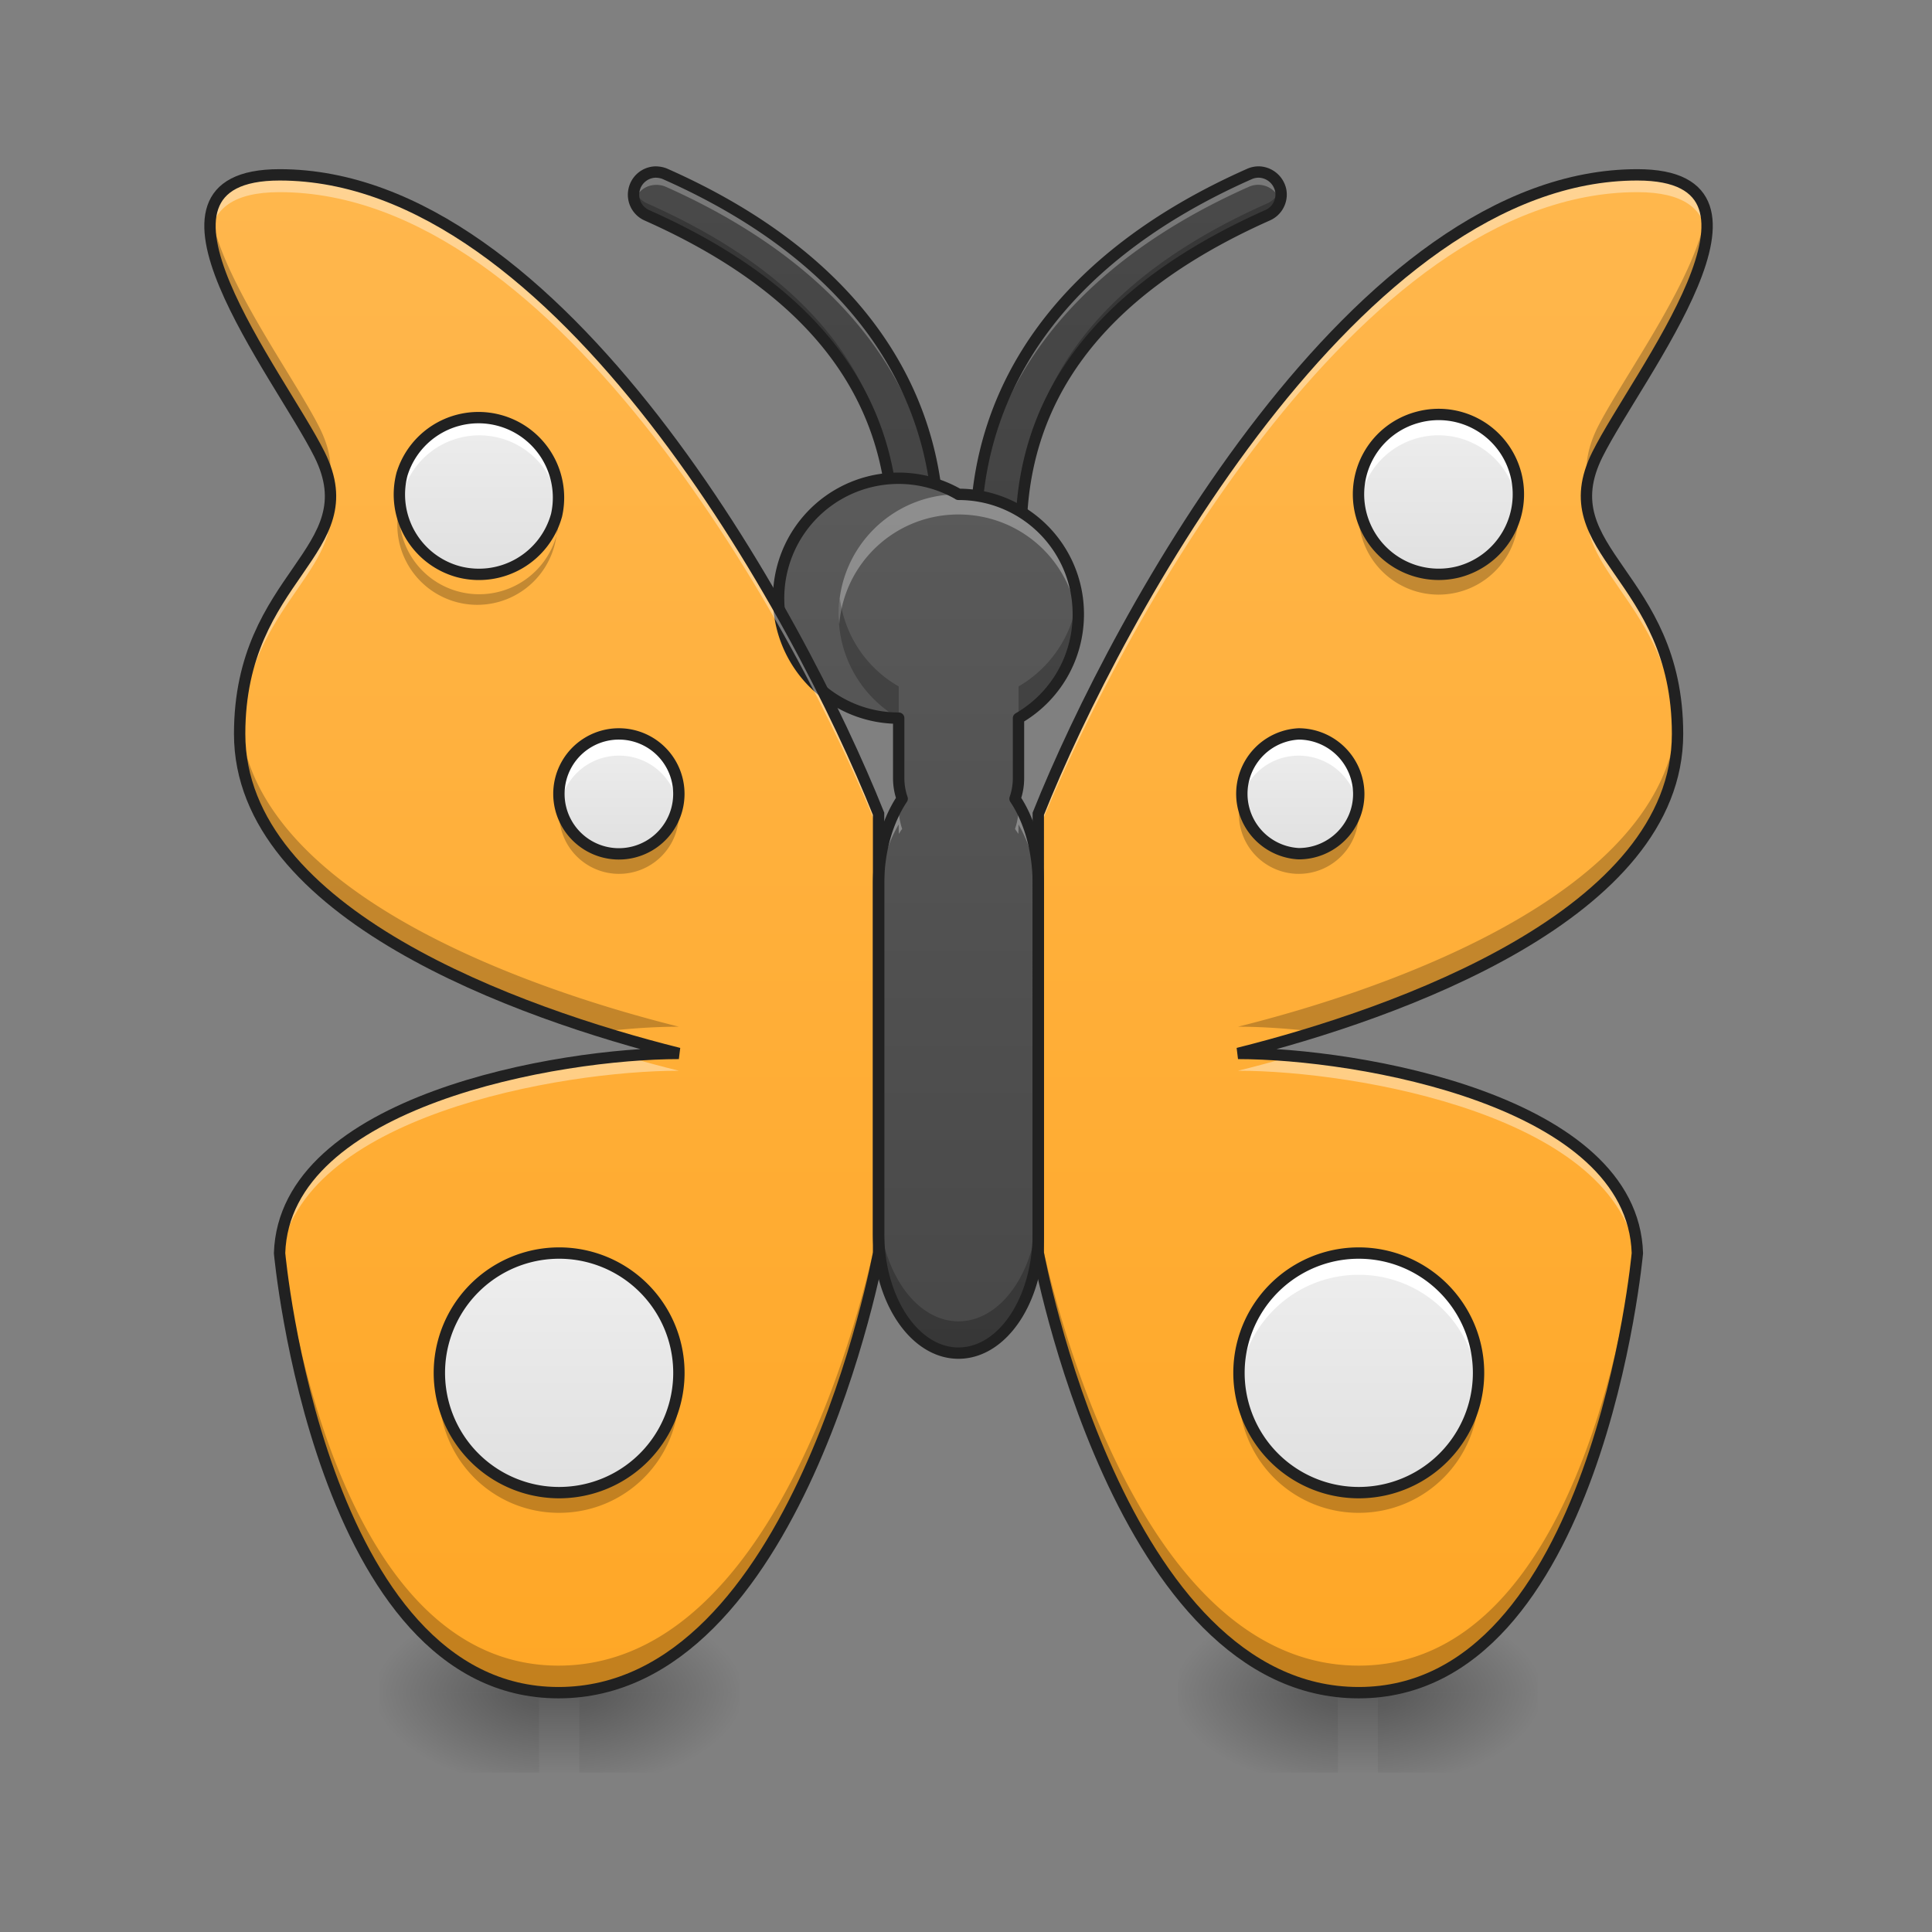 <svg xmlns="http://www.w3.org/2000/svg" width="24" height="24"><rect width="100%" height="100%" fill="#808080" stroke="none"/><defs><linearGradient id="a" gradientUnits="userSpaceOnUse" x1="254" y1="233.5" x2="254" y2="254.667" gradientTransform="matrix(.001 0 0 .047 6.58 10.08)"><stop offset="0" stop-opacity=".275"/><stop offset="1" stop-opacity="0"/></linearGradient><radialGradient id="b" gradientUnits="userSpaceOnUse" cx="450.909" cy="189.579" fx="450.909" fy="189.579" r="21.167" gradientTransform="matrix(0 -.059 -.105 0 26.943 47.696)"><stop offset="0" stop-opacity=".314"/><stop offset=".222" stop-opacity=".275"/><stop offset="1" stop-opacity="0"/></radialGradient><radialGradient id="c" gradientUnits="userSpaceOnUse" cx="450.909" cy="189.579" fx="450.909" fy="189.579" r="21.167" gradientTransform="matrix(0 .059 .105 0 -13.05 -5.646)"><stop offset="0" stop-opacity=".314"/><stop offset=".222" stop-opacity=".275"/><stop offset="1" stop-opacity="0"/></radialGradient><radialGradient id="d" gradientUnits="userSpaceOnUse" cx="450.909" cy="189.579" fx="450.909" fy="189.579" r="21.167" gradientTransform="matrix(0 -.059 .105 0 -13.05 47.696)"><stop offset="0" stop-opacity=".314"/><stop offset=".222" stop-opacity=".275"/><stop offset="1" stop-opacity="0"/></radialGradient><radialGradient id="e" gradientUnits="userSpaceOnUse" cx="450.909" cy="189.579" fx="450.909" fy="189.579" r="21.167" gradientTransform="matrix(0 .059 -.105 0 26.943 -5.646)"><stop offset="0" stop-opacity=".314"/><stop offset=".222" stop-opacity=".275"/><stop offset="1" stop-opacity="0"/></radialGradient><linearGradient id="f" gradientUnits="userSpaceOnUse" x1="254" y1="233.5" x2="254" y2="254.667" gradientTransform="matrix(.001 0 0 .047 16.503 10.08)"><stop offset="0" stop-opacity=".275"/><stop offset="1" stop-opacity="0"/></linearGradient><radialGradient id="g" gradientUnits="userSpaceOnUse" cx="450.909" cy="189.579" fx="450.909" fy="189.579" r="21.167" gradientTransform="matrix(0 -.059 -.105 0 36.865 47.696)"><stop offset="0" stop-opacity=".314"/><stop offset=".222" stop-opacity=".275"/><stop offset="1" stop-opacity="0"/></radialGradient><radialGradient id="h" gradientUnits="userSpaceOnUse" cx="450.909" cy="189.579" fx="450.909" fy="189.579" r="21.167" gradientTransform="matrix(0 .059 .105 0 -3.128 -5.646)"><stop offset="0" stop-opacity=".314"/><stop offset=".222" stop-opacity=".275"/><stop offset="1" stop-opacity="0"/></radialGradient><radialGradient id="i" gradientUnits="userSpaceOnUse" cx="450.909" cy="189.579" fx="450.909" fy="189.579" r="21.167" gradientTransform="matrix(0 -.059 .105 0 -3.128 47.696)"><stop offset="0" stop-opacity=".314"/><stop offset=".222" stop-opacity=".275"/><stop offset="1" stop-opacity="0"/></radialGradient><radialGradient id="j" gradientUnits="userSpaceOnUse" cx="450.909" cy="189.579" fx="450.909" fy="189.579" r="21.167" gradientTransform="matrix(0 .059 -.105 0 36.865 -5.646)"><stop offset="0" stop-opacity=".314"/><stop offset=".222" stop-opacity=".275"/><stop offset="1" stop-opacity="0"/></radialGradient><linearGradient id="k" gradientUnits="userSpaceOnUse" x1="328.083" y1="233.5" x2="328.083" y2="-189.833" gradientTransform="matrix(-.047 0 0 .047 23.783 10.08)"><stop offset="0" stop-color="#424242"/><stop offset="1" stop-color="#616161"/></linearGradient><linearGradient id="l" gradientUnits="userSpaceOnUse" x1="211.667" y1="233.5" x2="211.667" y2="-168.667" gradientTransform="matrix(.047 0 0 .047 0 10.08)"><stop offset="0" stop-color="#ffa726"/><stop offset="1" stop-color="#ffb74d"/></linearGradient><linearGradient id="m" gradientUnits="userSpaceOnUse" x1="328.083" y1="233.5" x2="328.083" y2="-189.833" gradientTransform="matrix(.047 0 0 .047 0 10.08)"><stop offset="0" stop-color="#424242"/><stop offset="1" stop-color="#616161"/></linearGradient><linearGradient id="n" gradientUnits="userSpaceOnUse" x1="211.667" y1="233.5" x2="211.667" y2="-168.667" gradientTransform="matrix(-.047 0 0 .047 23.815 10.08)"><stop offset="0" stop-color="#ffa726"/><stop offset="1" stop-color="#ffb74d"/></linearGradient><linearGradient id="o" gradientUnits="userSpaceOnUse" x1="960" y1="1695.118" x2="960" y2="175.118" gradientTransform="matrix(.012 0 0 .012 0 0)"><stop offset="0" stop-color="#424242"/><stop offset="1" stop-color="#616161"/></linearGradient><linearGradient id="p" gradientUnits="userSpaceOnUse" x1="103.815" y1="-88.744" x2="144.706" y2="-99.701" gradientTransform="rotate(-75 12.521 1.102) scale(.047)"><stop offset="0" stop-color="#e0e0e0"/><stop offset="1" stop-color="#eee"/></linearGradient><linearGradient id="q" gradientUnits="userSpaceOnUse" x1="158.75" y1="11.25" x2="158.75" y2="-20.5" gradientTransform="matrix(.047 0 0 .047 0 10.08)"><stop offset="0" stop-color="#e0e0e0"/><stop offset="1" stop-color="#eee"/></linearGradient><linearGradient id="r" gradientUnits="userSpaceOnUse" x1="148.167" y1="180.583" x2="148.167" y2="117.083" gradientTransform="matrix(.047 0 0 .047 0 10.08)"><stop offset="0" stop-color="#e0e0e0"/><stop offset="1" stop-color="#eee"/></linearGradient><linearGradient id="s" gradientUnits="userSpaceOnUse" x1="103.815" y1="-88.744" x2="144.706" y2="-99.701" gradientTransform="scale(-.047 .047) rotate(-75 13.005 354.639)"><stop offset="0" stop-color="#e0e0e0"/><stop offset="1" stop-color="#eee"/></linearGradient><linearGradient id="t" gradientUnits="userSpaceOnUse" x1="158.75" y1="11.25" x2="158.75" y2="-20.5" gradientTransform="matrix(-.047 0 0 .047 23.823 10.08)"><stop offset="0" stop-color="#e0e0e0"/><stop offset="1" stop-color="#eee"/></linearGradient><linearGradient id="u" gradientUnits="userSpaceOnUse" x1="148.167" y1="180.583" x2="148.167" y2="117.083" gradientTransform="matrix(-.047 0 0 .047 23.823 10.08)"><stop offset="0" stop-color="#e0e0e0"/><stop offset="1" stop-color="#eee"/></linearGradient></defs><path d="M6.7 21.027h.495v.993H6.7zm0 0" fill="url(#a)"/><path d="M7.195 21.027H9.18v-.996H7.195zm0 0" fill="url(#b)"/><path d="M6.7 21.027H4.714v.993h1.984zm0 0" fill="url(#c)"/><path d="M6.7 21.027H4.714v-.996h1.984zm0 0" fill="url(#d)"/><path d="M7.195 21.027H9.18v.993H7.195zm0 0" fill="url(#e)"/><path d="M16.621 21.027h.496v.993h-.496zm0 0" fill="url(#f)"/><path d="M17.117 21.027h1.985v-.996h-1.985zm0 0" fill="url(#g)"/><path d="M16.621 21.027h-1.984v.993h1.984zm0 0" fill="url(#h)"/><path d="M16.621 21.027h-1.984v-.996h1.984zm0 0" fill="url(#i)"/><path d="M17.117 21.027h1.985v.993h-1.985zm0 0" fill="url(#j)"/><path d="M8.14 2.137c.044 0 .09.008.13.027 2.3 1.02 3.39 2.629 3.39 4.473a.275.275 0 0 1-.137.246c-.09.05-.199.05-.285 0a.279.279 0 0 1-.14-.246c0-1.63-.891-2.996-3.059-3.961a.279.279 0 0 1-.164-.309.28.28 0 0 1 .266-.23zm0 0" fill="url(#k)"/><path d="M8.14 2.137c.044 0 .09.008.13.027 2.3 1.02 3.39 2.629 3.39 4.473v.035c-.05-1.793-1.144-3.352-3.39-4.352a.291.291 0 0 0-.13-.023.275.275 0 0 0-.257.203.275.275 0 0 1 .039-.246.287.287 0 0 1 .219-.117zm0 0" fill="#fff" fill-opacity=".392"/><path d="M8.14 2.137c.044 0 .09.008.13.027 2.3 1.02 3.39 2.629 3.39 4.473a.275.275 0 0 1-.137.246c-.09.05-.199.05-.285 0a.279.279 0 0 1-.14-.246c0-1.63-.891-2.996-3.059-3.961a.279.279 0 0 1-.164-.309.28.28 0 0 1 .266-.23zm0 0" fill-opacity=".235"/><path d="M7.879 2.344a.288.288 0 0 0 .16.183c2.168.961 3.059 2.328 3.059 3.957 0 .153.117.278.265.286a.283.283 0 0 0 .297-.25v.117a.275.275 0 0 1-.137.246.268.268 0 0 1-.285 0 .279.279 0 0 1-.14-.246c0-1.63-.891-2.996-3.059-3.961a.281.281 0 0 1-.16-.332zm0 0" fill-opacity=".235"/><path d="M8.14 2.137c.044 0 .09.008.13.027 2.3 1.02 3.39 2.629 3.39 4.473a.275.275 0 0 1-.137.246c-.09.05-.199.05-.285 0a.279.279 0 0 1-.14-.246c0-1.63-.891-2.996-3.059-3.961a.279.279 0 0 1-.164-.309.28.28 0 0 1 .266-.23zm0 0" fill="none" stroke-width=".141" stroke-linecap="round" stroke-linejoin="round" stroke="#212121"/><path d="M10.914 15.566s-1 5.461-3.976 5.461c-2.97 0-3.465-5.46-3.465-5.46.062-1.895 3.472-2.481 4.96-2.481-1.984-.496-5.456-1.734-5.456-3.969 0-1.984 1.597-2.258.992-3.472-.496-.993-2.48-3.473-.496-3.473 3.472 0 6.449 5.457 7.441 7.937zm0 0" fill="url(#l)"/><path d="M15.645 2.137a.283.283 0 0 0-.13.027c-2.3 1.02-3.394 2.629-3.394 4.473 0 .101.055.195.14.246.087.05.196.05.286 0a.275.275 0 0 0 .137-.246c0-1.63.894-2.996 3.058-3.961a.281.281 0 0 0 .168-.309.286.286 0 0 0-.265-.23zm0 0" fill="url(#m)"/><path d="M15.645 2.137a.283.283 0 0 0-.13.027c-2.3 1.02-3.394 2.629-3.394 4.473 0 .011 0 .023.004.035.047-1.793 1.14-3.352 3.39-4.352a.283.283 0 0 1 .387.18.289.289 0 0 0-.043-.246.28.28 0 0 0-.214-.117zm0 0" fill="#fff" fill-opacity=".392"/><path d="M15.645 2.137a.283.283 0 0 0-.13.027c-2.3 1.02-3.394 2.629-3.394 4.473 0 .101.055.195.14.246.087.05.196.05.286 0a.275.275 0 0 0 .137-.246c0-1.63.894-2.996 3.058-3.961a.281.281 0 0 0 .168-.309.286.286 0 0 0-.265-.23zm0 0" fill-opacity=".235"/><path d="M15.902 2.344a.288.288 0 0 1-.16.183c-2.164.961-3.058 2.328-3.058 3.957a.28.28 0 0 1-.559.035c-.004.04-.004.079-.004.118 0 .101.055.195.14.246a.268.268 0 0 0 .286 0 .275.275 0 0 0 .137-.246c0-1.63.894-2.996 3.058-3.961a.277.277 0 0 0 .16-.332zm0 0" fill-opacity=".235"/><path d="M15.645 2.137a.283.283 0 0 0-.13.027c-2.3 1.02-3.394 2.629-3.394 4.473 0 .101.055.195.14.246.087.05.196.05.286 0a.275.275 0 0 0 .137-.246c0-1.63.894-2.996 3.058-3.961a.281.281 0 0 0 .168-.309.286.286 0 0 0-.265-.23zm0 0" fill="none" stroke-width=".141" stroke-linecap="round" stroke-linejoin="round" stroke="#212121"/><path d="M12.898 15.566s1 5.461 3.98 5.461c2.966 0 3.462-5.46 3.462-5.46-.059-1.895-3.473-2.481-4.961-2.481 1.984-.496 5.46-1.734 5.46-3.969 0-1.984-1.6-2.258-.995-3.472.496-.993 2.484-3.473.496-3.473-3.473 0-6.45 5.457-7.442 7.937zm0 0" fill="url(#n)"/><path d="M11.906 6.14a1.49 1.49 0 1 0-.742 2.781v.747c0 .09.016.176.043.254-.18.27-.293.644-.293 1.058v4.34c0 .825.445 1.489.992 1.489.551 0 .992-.664.992-1.489v-4.34c0-.414-.109-.789-.289-1.058a.77.77 0 0 0 .043-.254v-.746c.446-.258.743-.738.743-1.293 0-.824-.665-1.488-1.489-1.488zm0 0" fill="url(#o)"/><path d="M11.906 6.14c-.824 0-1.488.665-1.488 1.489 0 .043.004.082.008.125.062-.766.699-1.363 1.48-1.363.785 0 1.422.597 1.485 1.363.004-.043.004-.082.004-.125 0-.824-.665-1.488-1.489-1.488zm-.742 3.852a1.94 1.94 0 0 0-.25.988v.247c0-.38.094-.723.25-.985v.047c0 .024 0 .047.004.07a.337.337 0 0 1 .039-.062.811.811 0 0 1-.043-.258zm1.488 0v.047c0 .09-.015.176-.043.258.012.02.028.039.04.062.003-.023.003-.046.003-.07v-.047c.153.262.246.606.246.985v-.247c0-.382-.093-.726-.246-.988zm0 0" fill="#fff" fill-opacity=".314"/><path d="M10.434 7.434a1.07 1.07 0 0 0-.016.195c0 .555.3 1.035.746 1.293v-.395a1.47 1.47 0 0 1-.73-1.093zm2.949 0c-.063.468-.34.867-.73 1.093v.395a1.487 1.487 0 0 0 .73-1.488zm-2.219 1.84v.324a.68.68 0 0 1 .043-.07.77.77 0 0 1-.043-.255zm1.488 0a.77.77 0 0 1-.043.253c.016.024.028.047.043.07zm-1.738 5.652v.394c0 .825.445 1.489.992 1.489.551 0 .992-.664.992-1.489v-.394c0 .824-.441 1.488-.992 1.488-.547 0-.992-.664-.992-1.488zm0 0" fill-opacity=".235"/><path d="M11.906 6.14a1.49 1.49 0 1 0-.742 2.781v.747c0 .09.016.176.043.254-.18.27-.293.644-.293 1.058v4.34c0 .824.445 1.489.992 1.489.551 0 .992-.665.992-1.489v-4.34c0-.414-.109-.789-.289-1.058a.77.77 0 0 0 .043-.254v-.746c.446-.258.743-.738.743-1.293 0-.824-.665-1.488-1.489-1.488zm0 0" fill="none" stroke-width=".141" stroke-linecap="round" stroke-linejoin="round" stroke="#212121"/><path d="M3.473 2.172c-.7 0-.907.308-.86.746.043-.32.282-.531.86-.531 3.472 0 6.449 5.457 7.441 7.937v-.215c-.992-2.48-3.969-7.937-7.441-7.937zm.629 4.098c-.094.761-1.125 1.253-1.125 2.847 0 .031 0 .067.003.098.055-1.64 1.223-2.067 1.122-2.945zm3.656 6.851c-1.653.145-4.23.8-4.285 2.445 0 0 .004.036.007.09.208-1.793 3.5-2.355 4.954-2.355-.211-.051-.438-.114-.676-.18zm0 0M20.34 2.172c-3.473 0-6.45 5.457-7.442 7.937v.215c.993-2.48 3.97-7.937 7.442-7.937.578 0 .82.21.86.531.046-.438-.16-.746-.86-.746zm-.625 4.098c-.102.878 1.066 1.304 1.12 2.945 0-.031.005-.067.005-.098 0-1.594-1.035-2.086-1.125-2.847zm-3.66 6.851c-.239.066-.465.129-.676.18 1.457 0 4.746.562 4.953 2.355.008-.054.008-.09.008-.09-.05-1.644-2.633-2.3-4.285-2.445zm0 0" fill="#fff" fill-opacity=".392"/><path d="M2.621 2.652c-.156.77.988 2.274 1.348 2.993.062.128.101.242.12.351.04-.2.013-.418-.12-.684-.313-.625-1.219-1.847-1.348-2.66zm.36 6.278c0 .062-.004.125-.004.187 0 1.903 2.52 3.086 4.492 3.7.363-.044.695-.063.965-.063C6.492 12.27 3.129 11.07 2.98 8.93zm7.933 6.304s-1 5.457-3.976 5.457c-2.676 0-3.344-4.43-3.45-5.304-.008.058-.011.12-.015.18 0 0 .496 5.46 3.465 5.46 2.976 0 3.976-5.46 3.976-5.46zm0 0M21.191 2.652c-.125.813-1.03 2.035-1.347 2.66-.13.266-.157.485-.121.684.02-.11.058-.223.12-.351.364-.72 1.505-2.223 1.348-2.993zm-.359 6.278c-.145 2.14-3.512 3.34-5.453 3.824.27 0 .601.02.965.062 1.972-.613 4.496-1.796 4.496-3.699 0-.062-.004-.125-.008-.187zm-7.934 6.304v.332s1 5.461 3.98 5.461c2.966 0 3.462-5.46 3.462-5.46a.931.931 0 0 0-.016-.18c-.105.875-.773 5.304-3.445 5.304-2.98 0-3.98-5.457-3.98-5.457zm0 0" fill-opacity=".235"/><path d="M10.914 15.566s-1 5.461-3.976 5.461c-2.97 0-3.465-5.46-3.465-5.46.062-1.895 3.472-2.481 4.96-2.481-1.984-.496-5.456-1.734-5.456-3.969 0-1.984 1.597-2.258.992-3.472-.496-.993-2.48-3.473-.496-3.473 3.472 0 6.449 5.457 7.441 7.937zm0 0M12.898 15.566s1 5.461 3.98 5.461c2.966 0 3.462-5.46 3.462-5.46-.059-1.895-3.473-2.481-4.961-2.481 1.984-.496 5.46-1.734 5.46-3.969 0-1.984-1.6-2.258-.995-3.472.496-.993 2.484-3.473.496-3.473-3.473 0-6.45 5.457-7.442 7.937zm0 0" fill="none" stroke-width=".141" stroke="#212121"/><path d="M4.996 5.883a.994.994 0 0 1 1.918.516 1 1 0 0 1-1.219.703.994.994 0 0 1-.699-1.22zm0 0" fill="url(#p)"/><path d="M7.691 9.117a.745.745 0 1 1-.006 1.49.745.745 0 0 1 .006-1.49zm0 0" fill="url(#q)"/><path d="M6.945 15.566a1.488 1.488 0 1 1 .001 2.976 1.488 1.488 0 0 1 0-2.976zm0 0" fill="url(#r)"/><path d="M5.96 5.148a.992.992 0 0 0-.964.735 1.044 1.044 0 0 0-.027.394 1.43 1.43 0 0 1 .027-.125.99.99 0 0 1 1.941.121.99.99 0 0 0-.976-1.125zm0 0M7.691 9.117a.744.744 0 0 0-.734.88.743.743 0 0 1 .734-.61.74.74 0 0 1 .73.61.743.743 0 0 0-.73-.879zm0 0M6.945 15.566c-.824 0-1.488.664-1.488 1.489 0 .047.004.09.008.136a1.488 1.488 0 1 1 2.965 0c.004-.046.004-.09.004-.136 0-.825-.664-1.489-1.489-1.489zm0 0" fill="#fff" fill-opacity=".974"/><path d="M6.938 6.262a.834.834 0 0 1-.024.136.993.993 0 1 1-1.945-.133.988.988 0 0 0 .726 1.083.997.997 0 0 0 1.22-.703c.03-.13.038-.258.022-.383zm0 0M6.957 9.984a.744.744 0 1 0 1.477.125c0-.043-.004-.082-.008-.125a.743.743 0 0 1-.735.621.74.74 0 0 1-.734-.62zm0 0M5.46 17.18c0 .043-.003.082-.003.125 0 .824.664 1.488 1.488 1.488.825 0 1.489-.664 1.489-1.488 0-.043 0-.082-.004-.125a1.484 1.484 0 0 1-1.485 1.363 1.486 1.486 0 0 1-1.484-1.363zm0 0" fill-opacity=".235"/><path d="M4.996 5.883a.994.994 0 0 1 1.918.516 1 1 0 0 1-1.219.703.994.994 0 0 1-.699-1.22zm0 0M7.691 9.117a.745.745 0 1 1-.006 1.49.745.745 0 0 1 .006-1.49zm0 0M6.945 15.566a1.488 1.488 0 1 1 .001 2.976 1.488 1.488 0 0 1 0-2.976zm0 0" fill="none" stroke-width=".141" stroke-linecap="round" stroke-linejoin="round" stroke="#212121"/><path d="M18.828 5.883a.99.99 0 0 0-1.215-.7.99.99 0 0 0-.703 1.215.997.997 0 0 0 1.215.704.997.997 0 0 0 .703-1.22zm0 0" fill="url(#s)"/><path d="M16.133 9.117a.745.745 0 0 0 0 1.488c.41 0 .746-.332.746-.742a.749.749 0 0 0-.746-.746zm0 0" fill="url(#t)"/><path d="M16.879 15.566a1.488 1.488 0 1 0 0 2.976 1.488 1.488 0 0 0 0-2.976zm0 0" fill="url(#u)"/><path d="M17.86 5.148a.993.993 0 0 1 .992 1.13.99.99 0 0 0-1.965-.004.99.99 0 0 1 .972-1.126zm0 0M16.133 9.117a.744.744 0 0 1 .734.88.747.747 0 0 0-.734-.61.74.74 0 0 0-.73.61.743.743 0 0 1 .73-.879zm0 0M16.879 15.566c.824 0 1.488.664 1.488 1.489 0 .047-.004.09-.008.136a1.484 1.484 0 0 0-1.48-1.355c-.781 0-1.418.594-1.484 1.355-.004-.046-.004-.09-.004-.136 0-.825.664-1.489 1.488-1.489zm0 0" fill="#fff" fill-opacity=".974"/><path d="M16.887 6.262c.004.047.011.09.023.136a.993.993 0 0 0 1.945-.132.993.993 0 1 1-1.969-.004zm0 0M16.867 9.984a.744.744 0 1 1-1.477.125c0-.043.005-.082.008-.125a.74.74 0 0 0 .735.621.74.74 0 0 0 .734-.62zm0 0M18.36 17.18c.003.043.007.082.007.125 0 .824-.664 1.488-1.488 1.488a1.485 1.485 0 0 1-1.488-1.488c0-.043 0-.082.004-.125.062.765.699 1.363 1.484 1.363.781 0 1.418-.598 1.48-1.363zm0 0" fill-opacity=".235"/><path d="M18.828 5.883a.99.99 0 0 0-1.215-.7.99.99 0 0 0-.703 1.215.997.997 0 0 0 1.215.704.997.997 0 0 0 .703-1.22zm0 0M16.133 9.117a.745.745 0 0 0 0 1.488c.41 0 .746-.332.746-.742a.749.749 0 0 0-.746-.746zm0 0M16.879 15.566a1.488 1.488 0 1 0 0 2.976 1.488 1.488 0 0 0 0-2.976zm0 0" fill="none" stroke-width=".141" stroke-linecap="round" stroke-linejoin="round" stroke="#212121"/></svg>